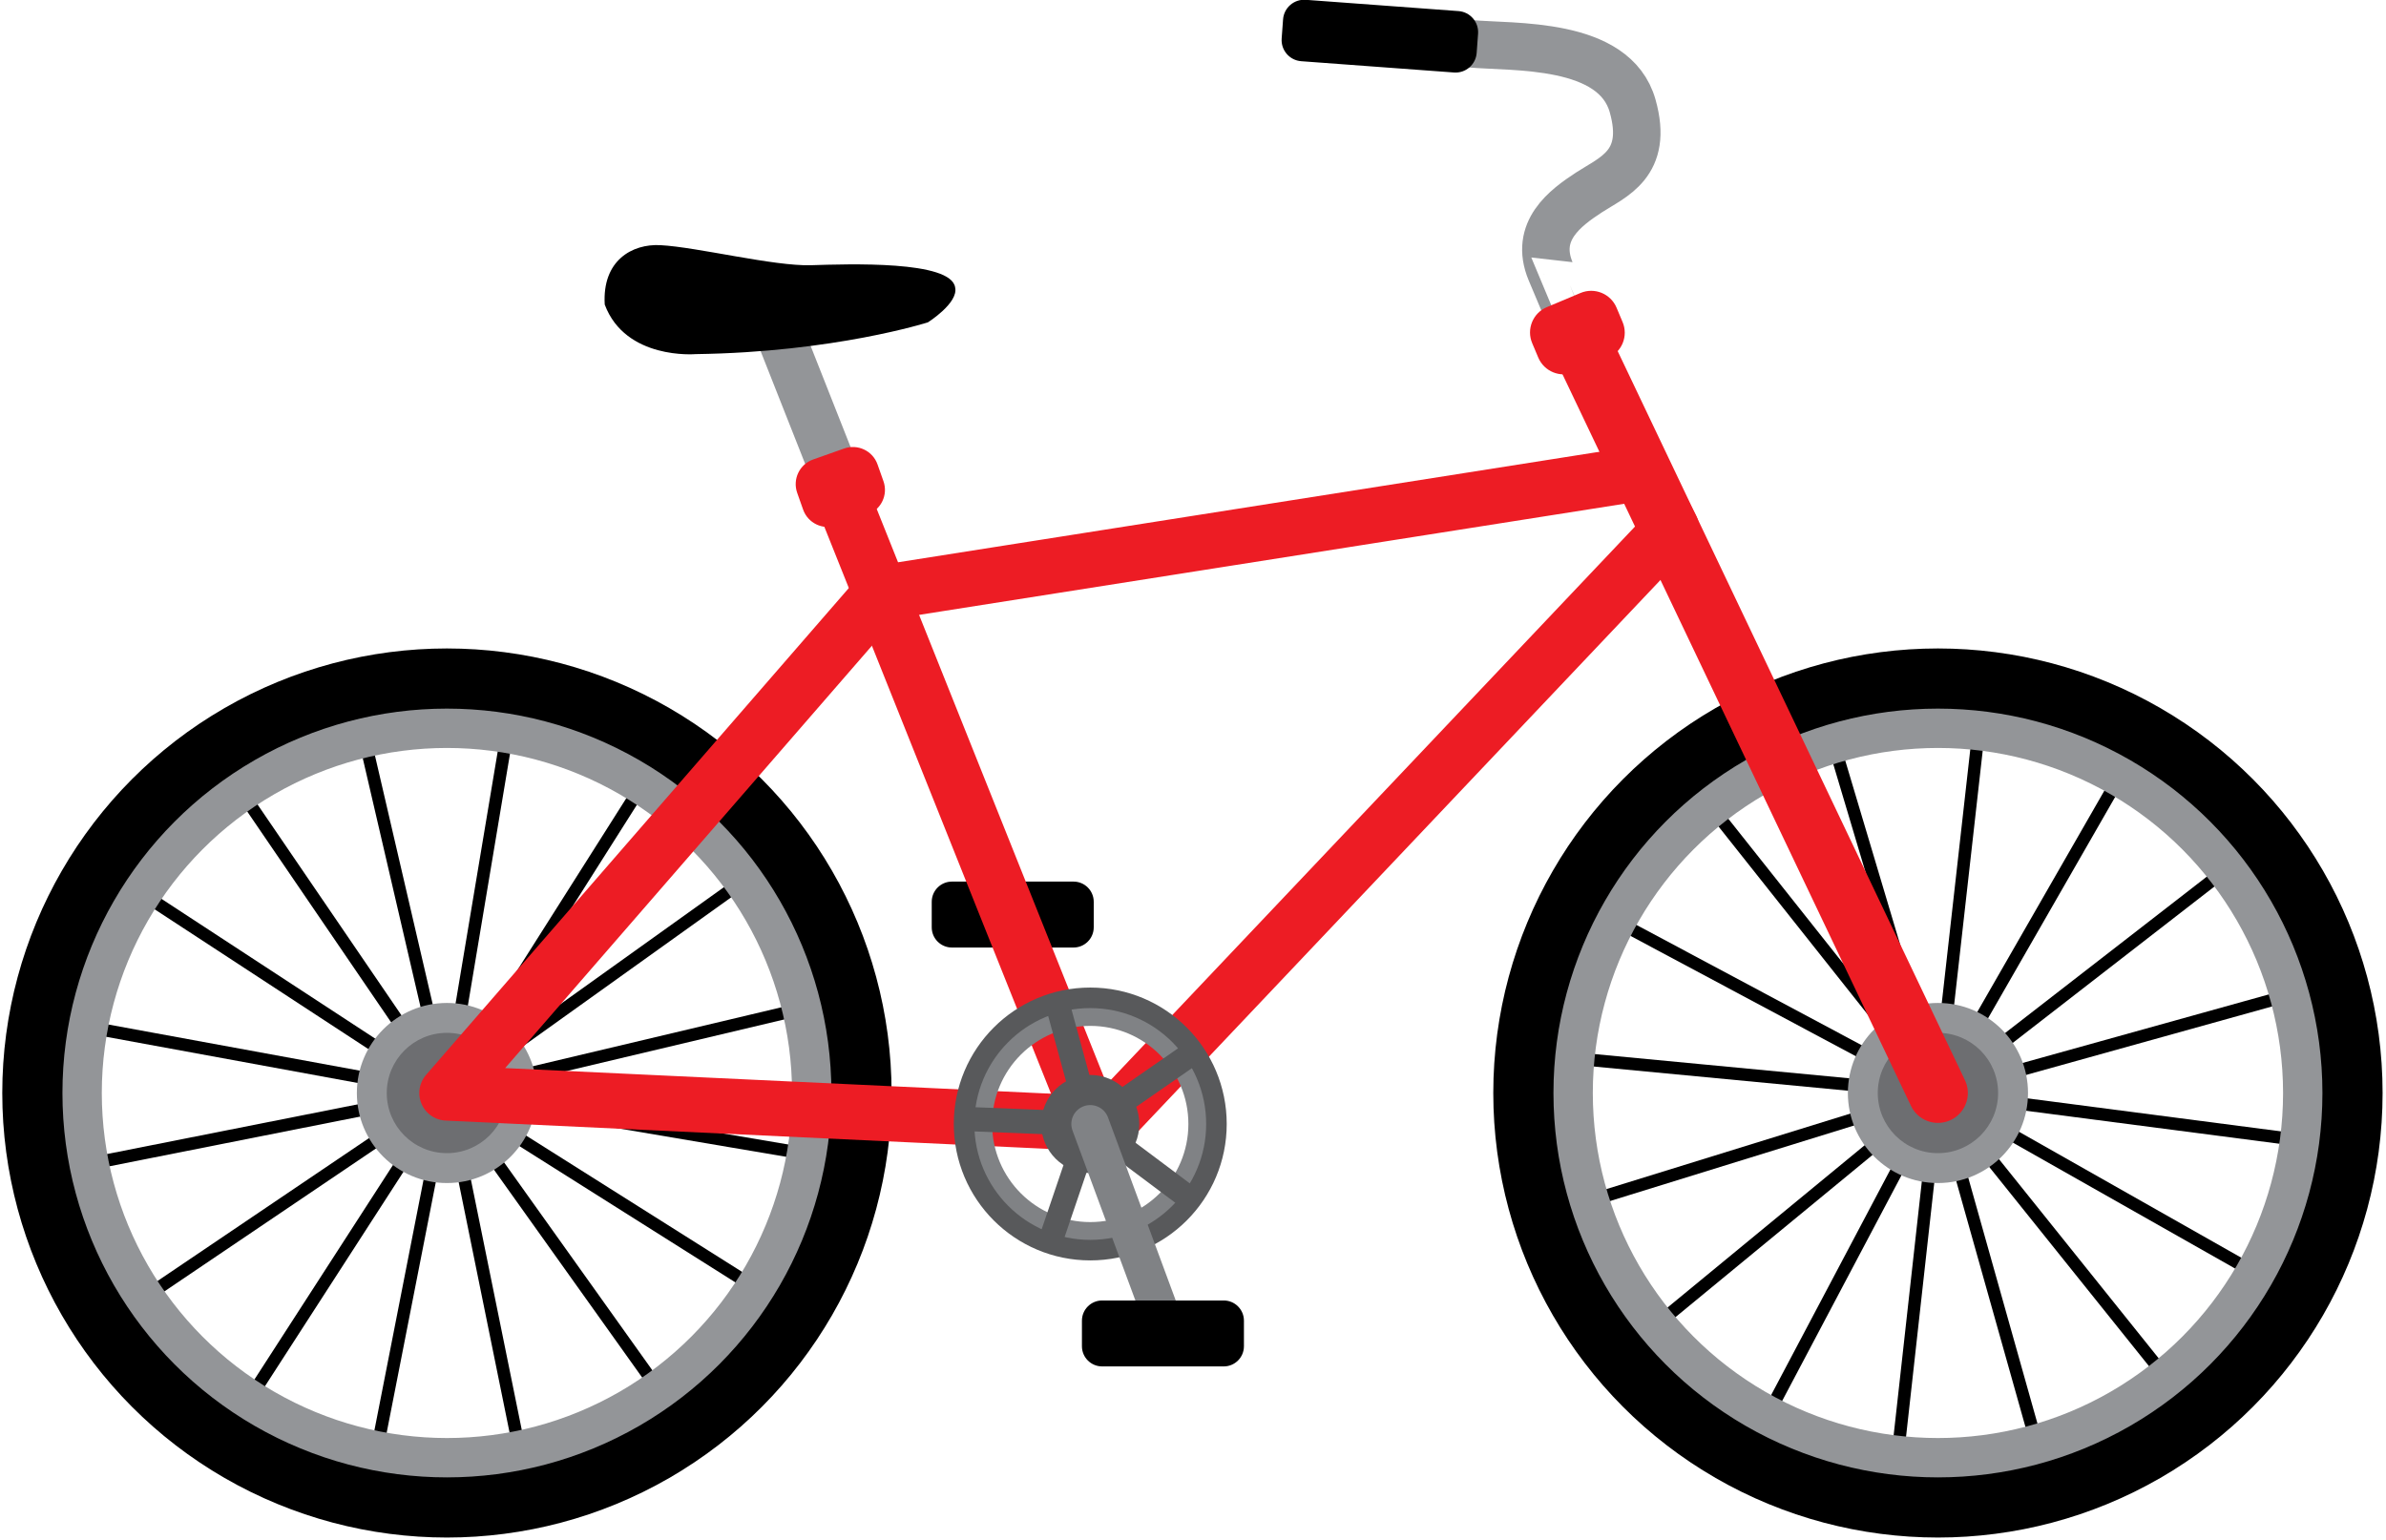 <svg version="1.1" id="Layer_1" xmlns="http://www.w3.org/2000/svg" xmlns:xlink="http://www.w3.org/1999/xlink" width="6305" height="4070" >
<path id="handlebar" fill="none" stroke="#939598" stroke-width="125.5" d="m4166,881 c 0,0 -0.1,0.14 -68.5,-163.9 -44.6,-106.81 39.5,-168.04 101.6,-208.63 62.2,-40.62 158.6,-74.28 115.2,-228.31 C 4266.2,108.89 3999.5,126.22 3882.6,115.5"/>
<path id="handle" d="M3842.1,191.6l-403.6-29.8c-30.8-2.3-54-29.1-51.7-60l3.7-50.6c2.3-30.8,29.1-54,60-51.7l403.6,29.8 c30.8,2.3,54,29.1,51.7,60l-3.7,50.6C3899.8,170.8,3873,193.9,3842.1,191.6z"/>
<line id="seat_post" stroke="#939598" stroke-width="128" x1="2220.9" y1="1288" x2="2025" y2="792.1"/>
<path id="seat" d="M2452,852c0,0-247,79-614,84c0,0-185,16-240-131c-7-117,73-161,147-157c97,5,300,56,398,53s371-13,381,59 C2533,801,2452,852,2452,852z"/>
<path id="pedal_l" d="M2836.8,2504.5h-321.3c-29.5,0-53.4-23.9-53.4-53.4v-67.5c0-29.5,23.9-53.4,53.4-53.4h321.3 c29.5,0,53.4,23.9,53.4,53.4v67.5C2890.2,2480.5,2866.3,2504.5,2836.8,2504.5z"/>
<g id="rear_tire">
	<g id="rear_spokes">
		<line stroke="#000" stroke-width="33" x1="1181" y1="2889" x2="1340" y2="1938.1"/>
		<line stroke="#000" stroke-width="33" x1="1181" y1="2889" x2="1696.9" y2="2074.5"/>
		<line stroke="#000" stroke-width="33" x1="1181" y1="2889" x2="1965" y2="2328"/>
		<line stroke="#000" stroke-width="33" x1="1181" y1="2889" x2="2119.2" y2="2666.5"/>
		<line stroke="#000" stroke-width="33" x1="1181" y1="2889" x2="2119.2" y2="3048"/>
		<line stroke="#000" stroke-width="33" x1="1181" y1="2889" x2="1996.3" y2="3403.6"/>
		<line stroke="#000" stroke-width="33" x1="1181" y1="2889" x2="1740.7" y2="3674"/>
		<line stroke="#000" stroke-width="33" x1="1181" y1="2889" x2="1373" y2="3833.9"/>
		<line stroke="#000" stroke-width="33" x1="1181" y1="2889" x2="995.5" y2="3835.2"/>
		<line stroke="#000" stroke-width="33" x1="1181" y1="2889" x2="658" y2="3698.9"/>
		<line stroke="#000" stroke-width="33" x1="1181" y1="2889" x2="382.2" y2="3428.8"/>
		<line stroke="#000" stroke-width="33" x1="1181" y1="2889" x2="235.2" y2="3076.6"/>
		<line stroke="#000" stroke-width="33" x1="1181" y1="2889" x2="232.7" y2="2714.9"/>
		<line stroke="#000" stroke-width="33" x1="1181" y1="2889" x2="374.2" y2="2361.2"/>
		<line stroke="#000" stroke-width="33" x1="1181" y1="2889" x2="637.6" y2="2092.7"/>
		<line stroke="#000" stroke-width="33" x1="1181" y1="2889" x2="962.9" y2="1949.8"/>
	</g>
	<circle fill="none" stroke="#000" stroke-width="182" cx="1181" cy="2889" r="1084"/>
	<circle fill="#939598" cx="1181" cy="2889" r="238"/>
	<circle fill="none" stroke="#939598" stroke-width="104" cx="1181" cy="2889" r="964"/>
	<circle fill="#6D6E71" cx="1181" cy="2889" r="159"/>
</g>
<g id="front_tire">
	<g id="front_spokes">
		<line stroke="#000" stroke-width="33" x1="5121" y1="2889" x2="4521.9" y2="2133.7"/>
		<line stroke="#000" stroke-width="33" x1="5121" y1="2889" x2="4845.3" y2="1965"/>
		<line stroke="#000" stroke-width="33" x1="5121" y1="2889" x2="5228.7" y2="1931"/>
		<line stroke="#000" stroke-width="33" x1="5121" y1="2889" x2="5601.1" y2="2052.8"/>
		<line stroke="#000" stroke-width="33" x1="5121" y1="2889" x2="5882.8" y2="2298.2"/>
		<line stroke="#000" stroke-width="33" x1="5121" y1="2889" x2="6049.9" y2="2630.3"/>
		<line stroke="#000" stroke-width="33" x1="5121" y1="2889" x2="6049.9" y2="3010"/>
		<line stroke="#000" stroke-width="33" x1="5121" y1="2889" x2="5959.8" y2="3364.4"/>
		<line stroke="#000" stroke-width="33" x1="5121" y1="2889" x2="5724" y2="3641.2"/>
		<line stroke="#000" stroke-width="33" x1="5121" y1="2889" x2="5382.2" y2="3817.2"/>
		<line stroke="#000" stroke-width="33" x1="5121" y1="2889" x2="5014.6" y2="3847.2"/>
		<line stroke="#000" stroke-width="33" x1="5121" y1="2889" x2="4670.3" y2="3741.4"/>
		<line stroke="#000" stroke-width="33" x1="5121" y1="2889" x2="4376.8" y2="3501.8"/>
		<line stroke="#000" stroke-width="33" x1="5121" y1="2889" x2="4199.9" y2="3174.2"/>
		<line stroke="#000" stroke-width="33" x1="5121" y1="2889" x2="4161.3" y2="2797.7"/>
		<line stroke="#000" stroke-width="33" x1="5121" y1="2889" x2="4270.5" y2="2434.7"/>
	</g>
	<circle fill="none" stroke="#000" stroke-width="182" cx="5121" cy="2889" r="1084"/>
	<circle fill="none" stroke="#939598" stroke-width="104" cx="5121" cy="2889" r="964"/>
	<circle fill="#939598" cx="5121" cy="2889" r="238"/>
	<circle fill="#6D6E71" cx="5121" cy="2889" r="159"/>
</g>
<g id="frame">
	<path fill="#ED1C24" d="M4248.9,946.4l-88.9,37.4c-37,15.6-79.6-1.8-95.2-38.8l-16-38c-15.6-37,1.8-79.6,38.8-95.2l88.9-37.4
		c37-15.6,79.6,1.8,95.2,38.8l16,38C4303.3,888.2,4285.9,930.8,4248.9,946.4z"/>
	<path fill="#ED1C24" d="M2292.4,1360l-82,29c-36,12.7-75.5-6.1-88.2-42.1l-15.6-44.2c-12.7-36,6.1-75.5,42.1-88.2l82-29 c36-12.7,75.5,6.1,88.2,42.1l15.6,44.2C2347.3,1307.8,2328.4,1347.3,2292.4,1360z"/>
		<line fill="none" stroke="#ED1C24" stroke-width="158" stroke-linecap="round" stroke-linejoin="round" x1="4164" y1="879.3" x2="5121" y2="2889"/>
	<polygon fill="none" stroke="#ED1C24" stroke-width="146" stroke-linejoin="round" points="4340.7,1250 2328.6,1567.1 1181,2889 2925.6,2970.9 4417,1396"/>
		<line fill="none" stroke="#ED1C24" stroke-width="146" stroke-linejoin="round" x1="2215.8" y1="1289.5" x2="2888" y2="2970.9"/>
</g>
<g id="pedal_gear">
	<circle fill="none" stroke="#58595B" stroke-width="72" cx="2881" cy="2970.9" r="324.6"/>
	<circle fill="none" stroke="#808285" stroke-width="47" cx="2881" cy="2970.9" r="282.8"/>
	<circle fill="#58595B" cx="2881" cy="2970.9" r="129.6"/>
	<line stroke="#58595B" stroke-width="64" x1="2881" y1="2970.9" x2="2770.6" y2="3295.6"/>
	<line stroke="#58595B" stroke-width="64" x1="2881" y1="2970.9" x2="3152.5" y2="3174.2"/>
	<line stroke="#58595B" stroke-width="64" x1="2881" y1="2970.9" x2="2795.4" y2="2657.7"/>
	<line stroke="#58595B" stroke-width="64" x1="2881" y1="2970.9" x2="3143" y2="2789"/>
	<line stroke="#58595B" stroke-width="64" x1="2881" y1="2970.9" x2="2556.6" y2="2957.8"/>
</g>
<line stroke="#808285" stroke-width="100" stroke-linecap="round" x1="2881" y1="2970.9" x2="3085.8" y2="3524.5"/>
<path id="pedal_r" d="M3233.7,3611.7h-321.3c-29.5,0-53.4-23.9-53.4-53.4v-67.5c0-29.5,23.9-53.4,53.4-53.4h321.3 c29.5,0,53.4,23.9,53.4,53.4v67.5C3287.1,3587.8,3263.2,3611.7,3233.7,3611.7z"/>
</svg>